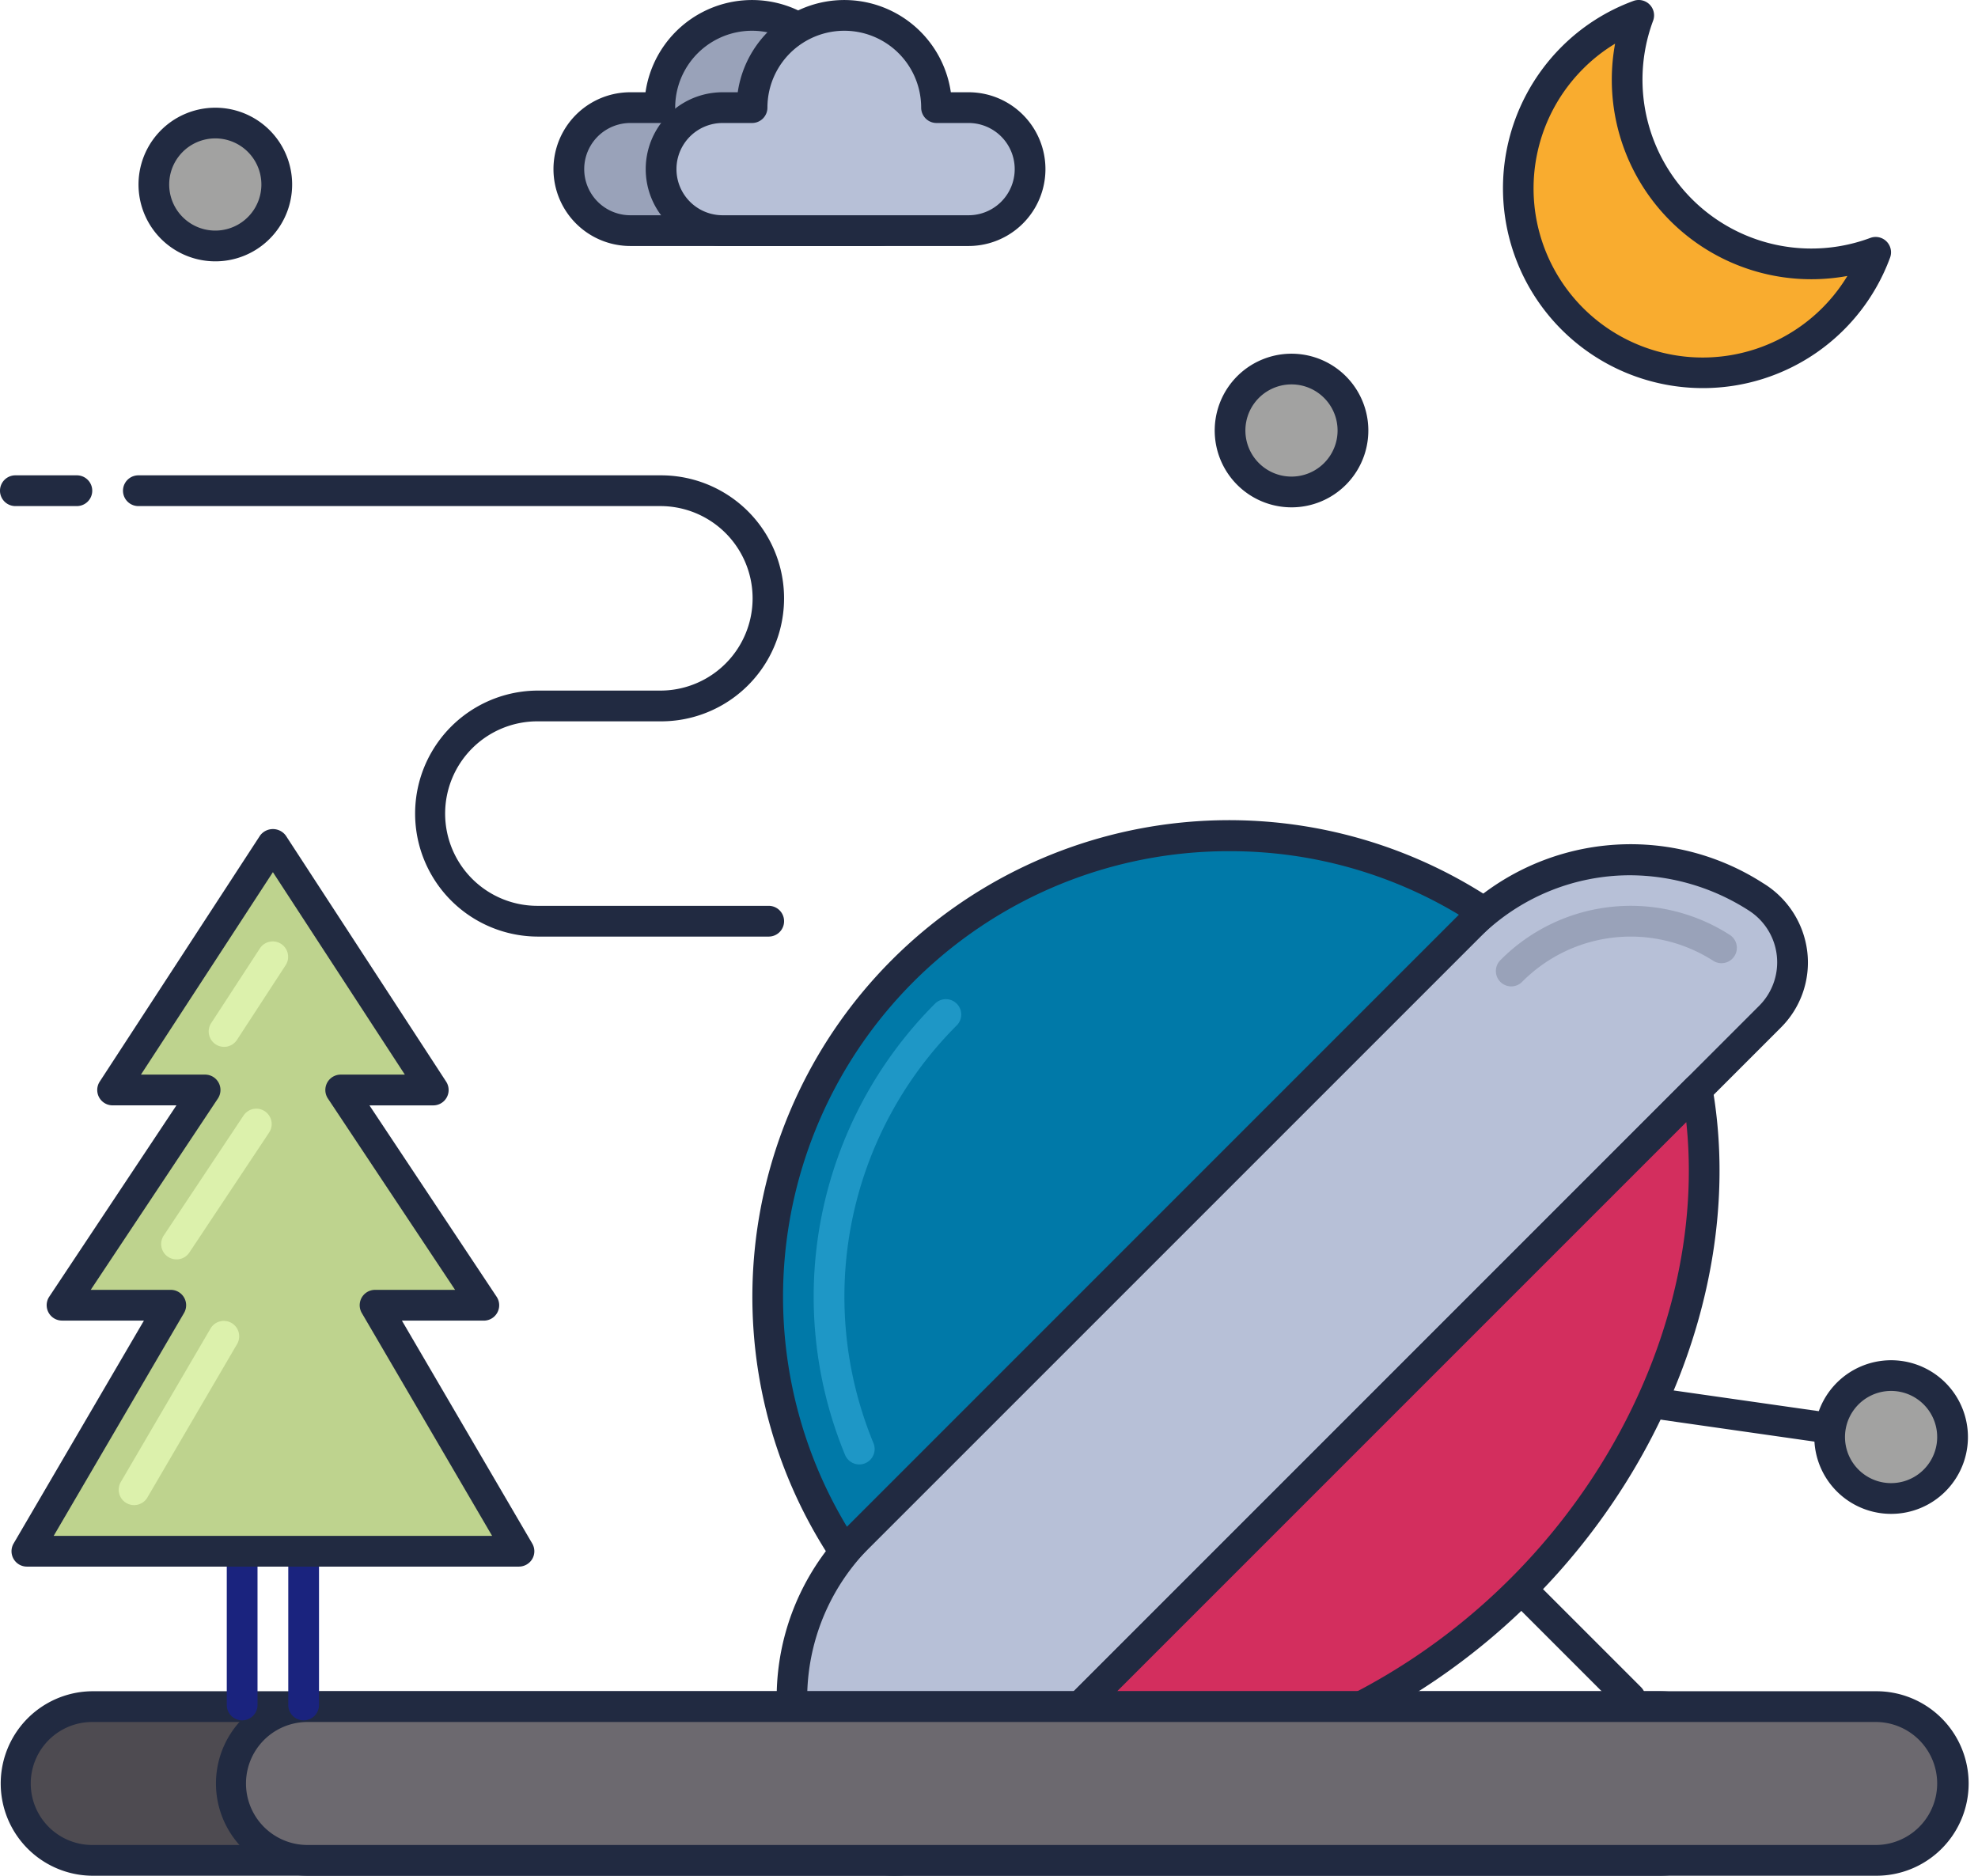 <svg xmlns="http://www.w3.org/2000/svg" width="355.105" height="336.734" viewBox="0 0 355.105 336.734">
  <g id="UFO_Crash" transform="translate(0 -1.5)">
    <g id="Group_771" data-name="Group 771" transform="translate(282.089 248.912)">
      <path id="Path_716" data-name="Path 716" d="M108.512,59.644a2.339,2.339,0,0,1-.392-.028L53.475,51.811a2.76,2.76,0,1,1,.773-5.465l54.645,7.806a2.76,2.76,0,0,1-.381,5.493Z" transform="translate(-51.101 -46.319)" fill="#212a41"/>
    </g>
    <g id="Group_772" data-name="Group 772" transform="translate(258.671 272.338)">
      <path id="Path_717" data-name="Path 717" d="M80.843,87.307a2.772,2.772,0,0,1-1.954-.806L47.666,55.273a2.76,2.76,0,0,1,3.9-3.9L82.791,82.6a2.757,2.757,0,0,1-1.949,4.709Z" transform="translate(-46.859 -50.563)" fill="#212a41"/>
    </g>
    <g id="Group_773" data-name="Group 773" transform="translate(139.436 153.056)">
      <path id="Path_718" data-name="Path 718" d="M201.314,57.6,53.9,205.019a13.8,13.8,0,0,1-21.4-2.352l-.259-.4a41.409,41.409,0,0,1,5.653-51.5L147.056,41.593a41.4,41.4,0,0,1,51.5-5.653l.4.259A13.8,13.8,0,0,1,201.314,57.6Z" transform="translate(-22.984 -26.642)" fill="#b7c0d7"/>
      <path id="Path_719" data-name="Path 719" d="M46.439,214.133a15.758,15.758,0,0,1-1.833-.1,16.49,16.49,0,0,1-12.161-7.568c-11.46-18-8.981-40.6,5.774-55.34L147.382,41.957a43.911,43.911,0,0,1,54.937-6.028,16.728,16.728,0,0,1,7.971,12.421,16.468,16.468,0,0,1-4.747,13.514L58.126,209.281A16.469,16.469,0,0,1,46.439,214.133ZM178.445,34.527a38.3,38.3,0,0,0-27.16,11.328L42.117,155.022a38.412,38.412,0,0,0-5.277,48.07,11.259,11.259,0,0,0,8.369,5.454,11.076,11.076,0,0,0,9.015-3.169L201.641,57.96a11.034,11.034,0,0,0-1.882-17.118A39.617,39.617,0,0,0,178.445,34.527Z" transform="translate(-25.259 -28.955)" fill="#212a41"/>
    </g>
    <g id="Group_774" data-name="Group 774" transform="translate(268.553 164.115)">
      <path id="Path_720" data-name="Path 720" d="M51.41,45.421a2.757,2.757,0,0,1-1.954-4.709,32.935,32.935,0,0,1,41.2-4.527,2.759,2.759,0,0,1-2.964,4.654,27.444,27.444,0,0,0-34.336,3.77A2.733,2.733,0,0,1,51.41,45.421Z" transform="translate(-48.649 -30.958)" fill="#99a2b9"/>
    </g>
    <g id="Group_775" data-name="Group 775" transform="translate(180.646 194.324)">
      <path id="Path_721" data-name="Path 721" d="M33.226,158.215c29.561,5.189,63.83-5.669,89.72-31.565s36.748-60.16,31.565-89.72Z" transform="translate(-30.457 -34.172)" fill="#d32e5e"/>
      <path id="Path_722" data-name="Path 722" d="M50.061,164.481A87.643,87.643,0,0,1,35.008,163.2a2.761,2.761,0,0,1-1.474-4.67L154.819,37.24a2.761,2.761,0,0,1,4.67,1.474c5.515,31.394-6.873,66.7-32.321,92.149C105.722,152.309,77.271,164.481,50.061,164.481Zm-8.705-5.973c28.258,2.981,59.171-8.81,81.909-31.554S157.8,73.3,154.813,45.051Z" transform="translate(-32.724 -36.43)" fill="#212a41"/>
    </g>
    <g id="Group_776" data-name="Group 776" transform="translate(135.126 148.795)">
      <path id="Path_723" data-name="Path 723" d="M153.435,42.388A82.815,82.815,0,0,0,38.686,157.137Z" transform="translate(-22.259 -25.963)" fill="#0079a8"/>
      <path id="Path_724" data-name="Path 724" d="M40.905,162.116c-.094,0-.182-.006-.276-.011a2.765,2.765,0,0,1-2.026-1.22,85.58,85.58,0,0,1,118.58-118.58,2.765,2.765,0,0,1,1.22,2.026,2.721,2.721,0,0,1-.795,2.225L42.859,161.3A2.748,2.748,0,0,1,40.905,162.116Zm69.2-128.423A80,80,0,0,0,41.4,154.968L151.26,45.1A79.524,79.524,0,0,0,110.107,33.694Z" transform="translate(-24.478 -28.183)" fill="#212a41"/>
    </g>
    <g id="Group_777" data-name="Group 777" transform="translate(146.08 180.796)">
      <path id="Path_725" data-name="Path 725" d="M34.651,117.58a2.772,2.772,0,0,1-2.556-1.711A74.4,74.4,0,0,1,48.319,34.787a2.76,2.76,0,0,1,3.9,3.9A68.882,68.882,0,0,0,37.2,113.771a2.768,2.768,0,0,1-1.5,3.6A2.7,2.7,0,0,1,34.651,117.58Z" transform="translate(-26.463 -33.98)" fill="#1e97c6"/>
    </g>
    <g id="Group_778" data-name="Group 778" transform="translate(323.878 243.869)">
      <circle id="Ellipse_46" data-name="Ellipse 46" cx="11.04" cy="11.04" r="11.04" transform="translate(0 15.613) rotate(-45)" fill="#a2a2a1"/>
      <path id="Path_726" data-name="Path 726" d="M72.8,73.321a13.79,13.79,0,1,1,9.754-4.03A13.762,13.762,0,0,1,72.8,73.321Zm0-22.07a8.275,8.275,0,1,0,5.851,2.418A8.262,8.262,0,0,0,72.8,51.251Z" transform="translate(-57.181 -43.918)" fill="#212a41"/>
    </g>
    <g id="Group_779" data-name="Group 779" transform="translate(0 305.113)">
      <path id="Path_727" data-name="Path 727" d="M295.833,57H14.3A13.8,13.8,0,0,0,.5,70.8h0A13.8,13.8,0,0,0,14.3,84.6H295.833a13.8,13.8,0,0,0,13.8-13.8h0A13.8,13.8,0,0,0,295.833,57Z" transform="translate(2.26 -54.24)" fill="#4e4b51"/>
      <path id="Path_728" data-name="Path 728" d="M298.093,89.621H16.561a16.561,16.561,0,0,1,0-33.121H298.093a16.561,16.561,0,0,1,0,33.121ZM16.561,62.02a11.04,11.04,0,1,0,0,22.081H298.093a11.04,11.04,0,0,0,0-22.081Z" transform="translate(0 -56.5)" fill="#212a41"/>
    </g>
    <g id="Group_780" data-name="Group 780" transform="translate(38.642 305.113)">
      <path id="Path_729" data-name="Path 729" d="M302.833,57H21.3A13.8,13.8,0,0,0,7.5,70.8h0A13.8,13.8,0,0,0,21.3,84.6H302.833a13.8,13.8,0,0,0,13.8-13.8h0A13.8,13.8,0,0,0,302.833,57Z" transform="translate(-4.74 -54.24)" fill="#6c696f"/>
      <path id="Path_730" data-name="Path 730" d="M305.093,89.621H23.561a16.561,16.561,0,0,1,0-33.121H305.093a16.561,16.561,0,1,1,0,33.121ZM23.561,62.02a11.04,11.04,0,0,0,0,22.081H305.093a11.04,11.04,0,0,0,0-22.081Z" transform="translate(-7 -56.5)" fill="#212a41"/>
    </g>
    <g id="Group_781" data-name="Group 781" transform="translate(99.364 1.5)">
      <path id="Path_731" data-name="Path 731" d="M67.95,18.561a16.561,16.561,0,1,0-33.121,0H29.54A11.037,11.037,0,0,0,18.5,29.6h0a11.037,11.037,0,0,0,11.04,11.04H73.7A11.037,11.037,0,0,0,84.743,29.6h0A11.037,11.037,0,0,0,73.7,18.561Z" transform="translate(-15.74 0.76)" fill="#99a2b9"/>
      <path id="Path_732" data-name="Path 732" d="M75.962,45.662H31.8a13.8,13.8,0,0,1,0-27.6h2.721a19.327,19.327,0,0,1,38.255,0h3.185a13.8,13.8,0,1,1,0,27.6ZM31.8,23.581a8.28,8.28,0,0,0,0,16.561H75.962a8.28,8.28,0,1,0,0-16.561H70.21a2.761,2.761,0,0,1-2.76-2.76,13.8,13.8,0,1,0-27.6,0,2.761,2.761,0,0,1-2.76,2.76Zm41.17-2.76h0Z" transform="translate(-18 -1.5)" fill="#212a41"/>
    </g>
    <g id="Group_782" data-name="Group 782" transform="translate(115.925 1.5)">
      <path id="Path_733" data-name="Path 733" d="M70.95,18.561a16.561,16.561,0,0,0-33.121,0H32.54A11.037,11.037,0,0,0,21.5,29.6h0a11.037,11.037,0,0,0,11.04,11.04H76.7A11.037,11.037,0,0,0,87.743,29.6h0A11.037,11.037,0,0,0,76.7,18.561Z" transform="translate(-18.74 0.76)" fill="#b7c0d7"/>
      <path id="Path_734" data-name="Path 734" d="M78.962,45.662H34.8a13.8,13.8,0,1,1,0-27.6h2.721a19.327,19.327,0,0,1,38.255,0h3.185a13.8,13.8,0,1,1,0,27.6ZM34.8,23.581a8.28,8.28,0,1,0,0,16.561H78.962a8.28,8.28,0,1,0,0-16.561H73.21a2.761,2.761,0,0,1-2.76-2.76,13.8,13.8,0,0,0-27.6,0,2.761,2.761,0,0,1-2.76,2.76Zm41.17-2.76h0Z" transform="translate(-21 -1.5)" fill="#212a41"/>
    </g>
    <g id="Group_783" data-name="Group 783" transform="translate(269.824 1.501)">
      <path id="Path_735" data-name="Path 735" d="M59.077,9.607A32.981,32.981,0,0,1,70.99,2a33.079,33.079,0,0,0,42.539,42.544A33.112,33.112,0,1,1,59.077,9.607Z" transform="translate(-46.618 0.759)" fill="#f9ac2f"/>
      <path id="Path_736" data-name="Path 736" d="M84.761,71.17A35.88,35.88,0,0,1,59.39,9.918h0A35.539,35.539,0,0,1,72.29,1.67a2.757,2.757,0,0,1,3.544,3.544,30.318,30.318,0,0,0,38.995,38.995,2.757,2.757,0,0,1,3.544,3.544A35.787,35.787,0,0,1,84.761,71.17ZM69.006,9.343a29.8,29.8,0,0,0-5.713,4.477h0a30.363,30.363,0,1,0,47.419,37.217A35.816,35.816,0,0,1,69.006,9.343Zm-7.662,2.523h0Z" transform="translate(-48.879 -1.5)" fill="#212a41"/>
    </g>
    <g id="Group_784" data-name="Group 784" transform="translate(40.712 277.219)">
      <path id="Path_737" data-name="Path 737" d="M10.135,84.568a2.761,2.761,0,0,1-2.76-2.76v-27.6a2.76,2.76,0,0,1,5.52,0v27.6A2.761,2.761,0,0,1,10.135,84.568Z" transform="translate(-7.375 -51.447)" fill="#1a237e"/>
    </g>
    <g id="Group_785" data-name="Group 785" transform="translate(51.752 277.219)">
      <path id="Path_738" data-name="Path 738" d="M12.135,84.568a2.761,2.761,0,0,1-2.76-2.76v-27.6a2.76,2.76,0,0,1,5.52,0v27.6A2.761,2.761,0,0,1,12.135,84.568Z" transform="translate(-9.375 -51.447)" fill="#1a237e"/>
    </g>
    <g id="Group_786" data-name="Group 786" transform="translate(2.067 150.335)">
      <path id="Path_739" data-name="Path 739" d="M63.375,111.751H82.889L57.209,73.109h16.61L45.037,28.947,16.254,73.109h16.61L7.185,111.751H26.7L.875,155.912H89.2Z" transform="translate(1.888 -26.268)" fill="#bed38e"/>
      <path id="Path_740" data-name="Path 740" d="M91.461,160.866H3.137a2.759,2.759,0,0,1-2.385-4.151L24.147,116.7H9.447a2.762,2.762,0,0,1-2.3-4.289L29.982,78.062H18.517A2.759,2.759,0,0,1,16.209,73.8L44.992,29.633a2.869,2.869,0,0,1,4.626,0L78.4,73.8a2.759,2.759,0,0,1-2.307,4.267H64.633l22.832,34.352a2.762,2.762,0,0,1-2.3,4.289H70.462l23.395,40.011a2.752,2.752,0,0,1,.011,2.766A2.8,2.8,0,0,1,91.461,160.866Zm-83.516-5.52H86.653L63.258,115.335a2.759,2.759,0,0,1,2.385-4.151H80.007L57.175,76.831a2.762,2.762,0,0,1,2.3-4.289H70.987L47.3,36.2,23.612,72.542H35.127a2.762,2.762,0,0,1,2.3,4.289L14.592,111.184H28.961a2.759,2.759,0,0,1,2.385,4.151Z" transform="translate(-0.374 -28.462)" fill="#212a41"/>
    </g>
    <g id="Group_787" data-name="Group 787" transform="translate(21.312 170.473)">
      <path id="Path_741" data-name="Path 741" d="M6.622,133.336a2.76,2.76,0,0,1-2.385-4.151l16.108-27.551a2.762,2.762,0,0,1,4.769,2.788L9.007,131.972A2.772,2.772,0,0,1,6.622,133.336Zm7.623-44.112a2.756,2.756,0,0,1-2.3-4.284L26.269,63.4a2.757,2.757,0,1,1,4.593,3.053L16.542,87.993A2.763,2.763,0,0,1,14.246,89.224ZM22.78,51.068A2.76,2.76,0,0,1,20.467,46.8l8.761-13.442a2.761,2.761,0,0,1,4.626,3.014L25.093,49.815A2.759,2.759,0,0,1,22.78,51.068Z" transform="translate(-3.861 -32.11)" fill="#dcf1ac"/>
    </g>
    <g id="Group_788" data-name="Group 788" transform="translate(22.081 86.832)">
      <path id="Path_742" data-name="Path 742" d="M119.925,99.762h-41.4a22.081,22.081,0,0,1,0-44.162H100.6a16.561,16.561,0,0,0,0-33.121H6.76a2.76,2.76,0,1,1,0-5.52H100.6a22.081,22.081,0,0,1,0,44.162H78.523a16.561,16.561,0,1,0,0,33.121h41.4a2.76,2.76,0,0,1,0,5.52Z" transform="translate(-4 -16.958)" fill="#212a41"/>
    </g>
    <g id="Group_789" data-name="Group 789" transform="translate(0 86.832)">
      <path id="Path_743" data-name="Path 743" d="M13.8,22.478H2.76a2.76,2.76,0,1,1,0-5.52H13.8a2.76,2.76,0,1,1,0,5.52Z" transform="translate(0 -16.958)" fill="#212a41"/>
    </g>
    <g id="Group_790" data-name="Group 790" transform="translate(23.027 19.008)">
      <circle id="Ellipse_47" data-name="Ellipse 47" cx="11.04" cy="11.04" r="11.04" transform="translate(0 15.613) rotate(-45)" fill="#a2a2a1"/>
      <path id="Path_744" data-name="Path 744" d="M18.3,32.588a13.79,13.79,0,1,1,9.754-4.03A13.761,13.761,0,0,1,18.3,32.588Zm0-22.07a8.275,8.275,0,1,0,5.851,2.418A8.262,8.262,0,0,0,18.3,10.518Z" transform="translate(-2.682 -3.18)" fill="#212a41"/>
    </g>
    <g id="Group_791" data-name="Group 791" transform="translate(216.233 63.171)">
      <circle id="Ellipse_48" data-name="Ellipse 48" cx="11.04" cy="11.04" r="11.04" transform="translate(0 15.613) rotate(-45)" fill="#a2a2a1"/>
      <path id="Path_745" data-name="Path 745" d="M53.3,40.588a13.79,13.79,0,1,1,9.754-4.03A13.762,13.762,0,0,1,53.3,40.588Zm0-22.07a8.275,8.275,0,1,0,5.851,2.418A8.262,8.262,0,0,0,53.3,18.518Z" transform="translate(-37.681 -11.181)" fill="#212a41"/>
    </g>
  </g>
</svg>
